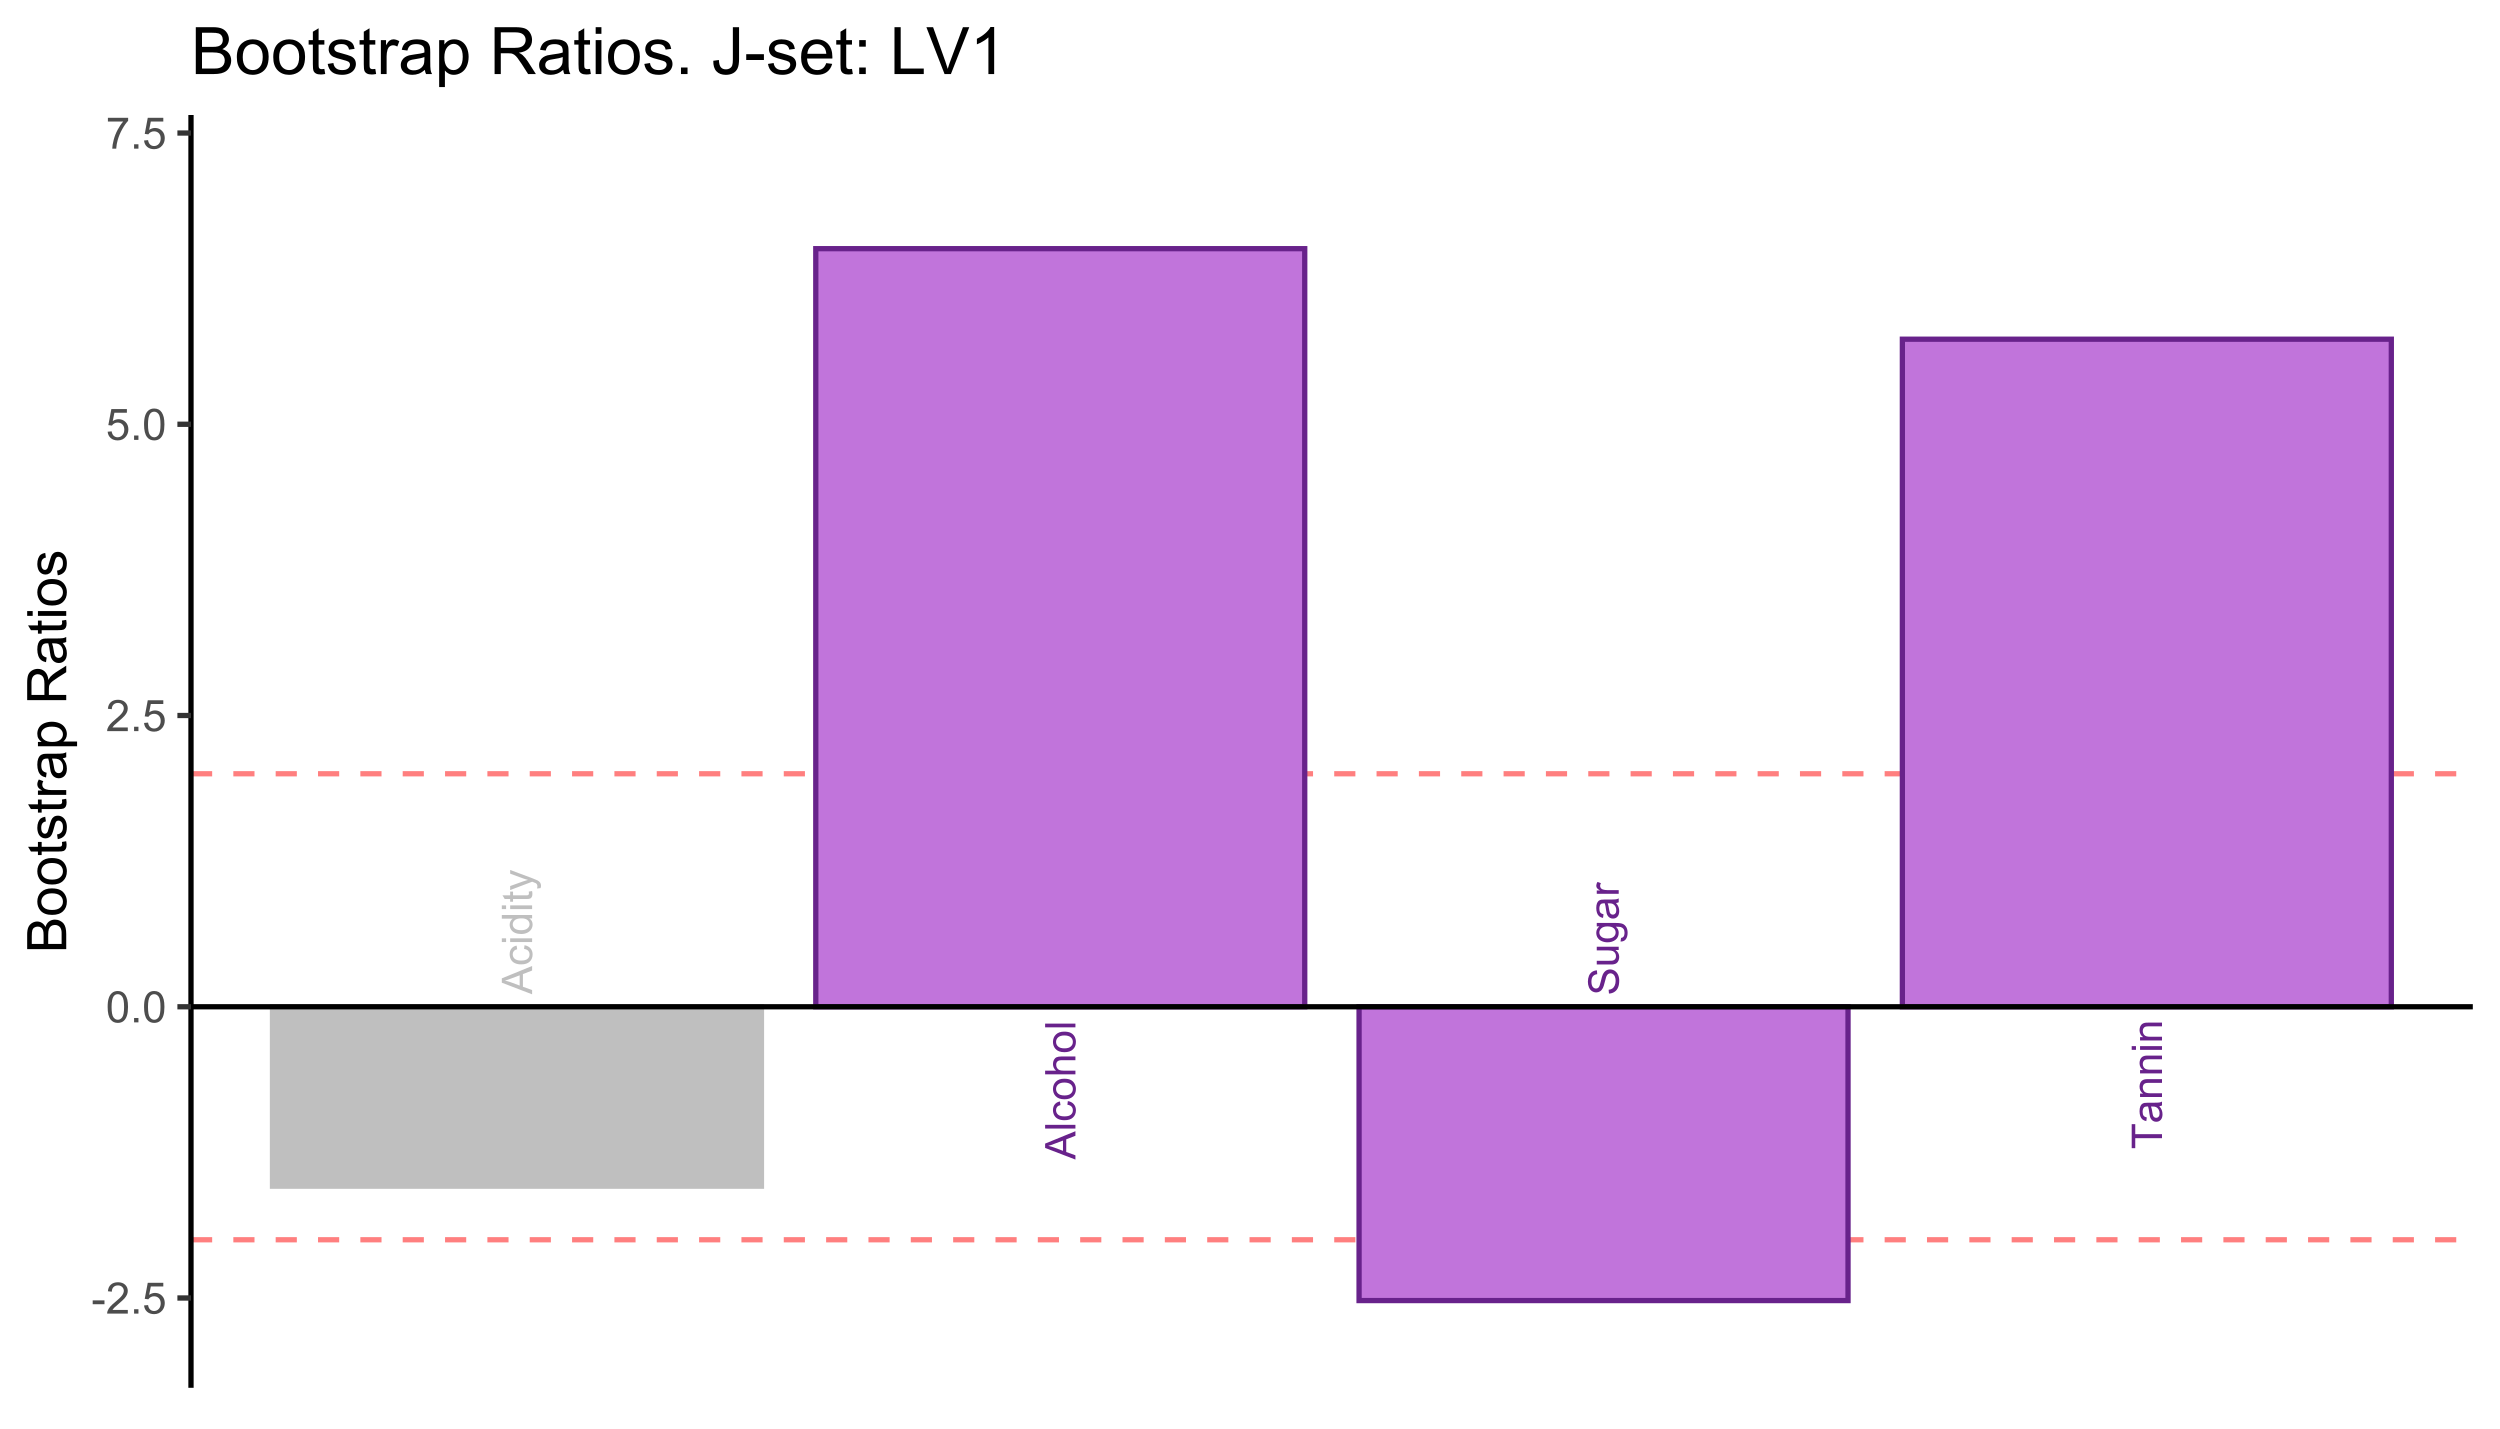 <?xml version="1.0" encoding="UTF-8"?>
<svg xmlns="http://www.w3.org/2000/svg" xmlns:xlink="http://www.w3.org/1999/xlink" width="504pt" height="288pt" viewBox="0 0 504 288" version="1.1">
<defs>
<g>
<symbol overflow="visible" id="glyph0-0">
<path style="stroke:none;" d="M 0 -1.066 L -5.336 -1.066 L -5.336 -5.336 L 0 -5.336 Z M -0.133 -1.199 L -0.133 -5.203 L -5.203 -5.203 L -5.203 -1.199 Z M -0.133 -1.199 "/>
</symbol>
<symbol overflow="visible" id="glyph0-1">
<path style="stroke:none;" d="M 0 0.012 L -6.109 -2.336 L -6.109 -3.207 L 0 -5.707 L 0 -4.785 L -1.852 -4.07 L -1.852 -1.516 L 0 -0.848 Z M -2.508 -1.75 L -2.508 -3.82 L -4.203 -3.184 C -4.711 -2.984 -5.133 -2.84 -5.469 -2.75 C -5.07 -2.668 -4.684 -2.559 -4.301 -2.422 Z M -2.508 -1.75 "/>
</symbol>
<symbol overflow="visible" id="glyph0-2">
<path style="stroke:none;" d="M -1.621 -3.449 L -1.527 -4.188 C -1.016 -4.105 -0.617 -3.898 -0.328 -3.566 C -0.043 -3.234 0.098 -2.828 0.102 -2.348 C 0.098 -1.738 -0.098 -1.25 -0.492 -0.883 C -0.887 -0.512 -1.453 -0.328 -2.195 -0.332 C -2.672 -0.328 -3.09 -0.406 -3.449 -0.57 C -3.805 -0.727 -4.074 -0.969 -4.258 -1.293 C -4.434 -1.617 -4.523 -1.969 -4.527 -2.352 C -4.523 -2.828 -4.402 -3.223 -4.16 -3.527 C -3.918 -3.832 -3.57 -4.027 -3.125 -4.117 L -3.012 -3.387 C -3.309 -3.316 -3.531 -3.191 -3.684 -3.02 C -3.832 -2.84 -3.906 -2.629 -3.91 -2.379 C -3.906 -2 -3.773 -1.691 -3.504 -1.457 C -3.23 -1.219 -2.801 -1.102 -2.219 -1.105 C -1.621 -1.102 -1.188 -1.215 -0.918 -1.445 C -0.648 -1.672 -0.516 -1.969 -0.516 -2.34 C -0.516 -2.629 -0.605 -2.875 -0.785 -3.074 C -0.965 -3.27 -1.242 -3.395 -1.621 -3.449 Z M -1.621 -3.449 "/>
</symbol>
<symbol overflow="visible" id="glyph0-3">
<path style="stroke:none;" d="M -5.246 -0.566 L -6.109 -0.566 L -6.109 -1.316 L -5.246 -1.316 Z M 0 -0.566 L -4.426 -0.566 L -4.426 -1.316 L 0 -1.316 Z M 0 -0.566 "/>
</symbol>
<symbol overflow="visible" id="glyph0-4">
<path style="stroke:none;" d="M 0 -3.434 L -0.559 -3.434 C -0.117 -3.152 0.098 -2.738 0.102 -2.195 C 0.098 -1.84 0.004 -1.516 -0.191 -1.223 C -0.383 -0.926 -0.656 -0.695 -1.008 -0.535 C -1.355 -0.371 -1.754 -0.293 -2.207 -0.293 C -2.648 -0.293 -3.051 -0.363 -3.41 -0.512 C -3.77 -0.656 -4.043 -0.879 -4.238 -1.176 C -4.426 -1.469 -4.523 -1.797 -4.527 -2.164 C -4.523 -2.426 -4.465 -2.664 -4.355 -2.875 C -4.238 -3.082 -4.094 -3.25 -3.918 -3.383 L -6.109 -3.383 L -6.109 -4.129 L 0 -4.129 Z M -2.207 -1.062 C -1.641 -1.059 -1.219 -1.18 -0.938 -1.422 C -0.656 -1.66 -0.516 -1.941 -0.516 -2.266 C -0.516 -2.59 -0.648 -2.867 -0.918 -3.102 C -1.184 -3.328 -1.594 -3.445 -2.145 -3.445 C -2.75 -3.445 -3.195 -3.328 -3.48 -3.094 C -3.762 -2.859 -3.902 -2.57 -3.906 -2.234 C -3.902 -1.898 -3.766 -1.621 -3.496 -1.398 C -3.223 -1.172 -2.793 -1.059 -2.207 -1.062 Z M -2.207 -1.062 "/>
</symbol>
<symbol overflow="visible" id="glyph0-5">
<path style="stroke:none;" d="M -0.672 -2.199 L -0.008 -2.309 C 0.039 -2.098 0.059 -1.906 0.059 -1.742 C 0.059 -1.465 0.016 -1.254 -0.07 -1.105 C -0.156 -0.953 -0.27 -0.848 -0.41 -0.789 C -0.551 -0.727 -0.844 -0.695 -1.297 -0.699 L -3.844 -0.699 L -3.844 -0.148 L -4.426 -0.148 L -4.426 -0.699 L -5.523 -0.699 L -5.973 -1.445 L -4.426 -1.445 L -4.426 -2.199 L -3.844 -2.199 L -3.844 -1.445 L -1.254 -1.445 C -1.039 -1.441 -0.898 -1.453 -0.84 -1.484 C -0.777 -1.508 -0.73 -1.551 -0.695 -1.613 C -0.656 -1.668 -0.637 -1.754 -0.641 -1.871 C -0.637 -1.949 -0.648 -2.059 -0.672 -2.199 Z M -0.672 -2.199 "/>
</symbol>
<symbol overflow="visible" id="glyph0-6">
<path style="stroke:none;" d="M 1.703 -0.531 L 1 -0.445 C 1.043 -0.609 1.066 -0.75 1.066 -0.875 C 1.066 -1.039 1.035 -1.172 0.98 -1.273 C 0.922 -1.371 0.848 -1.453 0.75 -1.52 C 0.672 -1.566 0.484 -1.645 0.191 -1.75 C 0.148 -1.762 0.086 -1.785 0.008 -1.816 L -4.426 -0.137 L -4.426 -0.945 L -1.863 -1.867 C -1.535 -1.984 -1.191 -2.09 -0.836 -2.188 C -1.18 -2.27 -1.516 -2.375 -1.848 -2.496 L -4.426 -3.441 L -4.426 -4.191 L 0.074 -2.508 C 0.559 -2.328 0.895 -2.188 1.078 -2.09 C 1.324 -1.953 1.504 -1.801 1.621 -1.629 C 1.734 -1.457 1.793 -1.25 1.797 -1.012 C 1.793 -0.867 1.762 -0.707 1.703 -0.531 Z M 1.703 -0.531 "/>
</symbol>
<symbol overflow="visible" id="glyph0-7">
<path style="stroke:none;" d="M 0 -0.547 L -6.109 -0.547 L -6.109 -1.297 L 0 -1.297 Z M 0 -0.547 "/>
</symbol>
<symbol overflow="visible" id="glyph0-8">
<path style="stroke:none;" d="M -2.215 -0.285 C -3.031 -0.281 -3.637 -0.508 -4.035 -0.969 C -4.359 -1.344 -4.523 -1.809 -4.527 -2.359 C -4.523 -2.965 -4.324 -3.461 -3.93 -3.852 C -3.527 -4.234 -2.977 -4.43 -2.277 -4.43 C -1.703 -4.43 -1.254 -4.344 -0.93 -4.172 C -0.602 -4 -0.348 -3.75 -0.168 -3.426 C 0.012 -3.098 0.098 -2.742 0.102 -2.359 C 0.098 -1.738 -0.098 -1.238 -0.496 -0.855 C -0.891 -0.473 -1.465 -0.281 -2.215 -0.285 Z M -2.215 -1.055 C -1.645 -1.055 -1.219 -1.176 -0.938 -1.426 C -0.656 -1.668 -0.516 -1.98 -0.516 -2.359 C -0.516 -2.73 -0.656 -3.039 -0.941 -3.289 C -1.223 -3.531 -1.656 -3.656 -2.238 -3.66 C -2.785 -3.656 -3.199 -3.531 -3.48 -3.285 C -3.762 -3.035 -3.902 -2.727 -3.906 -2.359 C -3.902 -1.98 -3.762 -1.668 -3.484 -1.426 C -3.199 -1.176 -2.777 -1.055 -2.215 -1.055 Z M -2.215 -1.055 "/>
</symbol>
<symbol overflow="visible" id="glyph0-9">
<path style="stroke:none;" d="M 0 -0.562 L -6.109 -0.562 L -6.109 -1.312 L -3.918 -1.312 C -4.32 -1.664 -4.523 -2.105 -4.527 -2.637 C -4.523 -2.965 -4.457 -3.25 -4.332 -3.492 C -4.199 -3.734 -4.023 -3.906 -3.797 -4.012 C -3.57 -4.113 -3.238 -4.164 -2.805 -4.168 L 0 -4.168 L 0 -3.418 L -2.805 -3.418 C -3.176 -3.414 -3.449 -3.332 -3.621 -3.172 C -3.793 -3.008 -3.879 -2.781 -3.879 -2.484 C -3.879 -2.262 -3.82 -2.051 -3.707 -1.855 C -3.59 -1.656 -3.434 -1.516 -3.238 -1.438 C -3.039 -1.352 -2.766 -1.312 -2.422 -1.312 L 0 -1.312 Z M 0 -0.562 "/>
</symbol>
<symbol overflow="visible" id="glyph0-10">
<path style="stroke:none;" d="M -1.965 -0.383 L -2.031 -1.145 C -1.723 -1.176 -1.473 -1.262 -1.277 -1.398 C -1.082 -1.527 -0.922 -1.73 -0.801 -2.012 C -0.68 -2.285 -0.621 -2.598 -0.621 -2.949 C -0.621 -3.254 -0.664 -3.527 -0.758 -3.766 C -0.844 -4 -0.969 -4.176 -1.133 -4.293 C -1.289 -4.406 -1.465 -4.465 -1.66 -4.469 C -1.848 -4.465 -2.016 -4.41 -2.16 -4.301 C -2.301 -4.188 -2.422 -4.004 -2.523 -3.75 C -2.582 -3.586 -2.68 -3.223 -2.82 -2.66 C -2.953 -2.098 -3.082 -1.703 -3.199 -1.484 C -3.352 -1.188 -3.539 -0.973 -3.77 -0.832 C -3.992 -0.688 -4.246 -0.613 -4.531 -0.617 C -4.836 -0.613 -5.125 -0.703 -5.395 -0.879 C -5.66 -1.051 -5.863 -1.305 -6.004 -1.645 C -6.141 -1.98 -6.211 -2.355 -6.215 -2.766 C -6.211 -3.219 -6.137 -3.617 -5.996 -3.965 C -5.848 -4.309 -5.633 -4.574 -5.352 -4.762 C -5.062 -4.945 -4.742 -5.047 -4.391 -5.062 L -4.332 -4.289 C -4.715 -4.246 -5.008 -4.102 -5.203 -3.863 C -5.398 -3.621 -5.496 -3.27 -5.5 -2.801 C -5.496 -2.309 -5.406 -1.949 -5.23 -1.73 C -5.051 -1.504 -4.836 -1.395 -4.586 -1.395 C -4.363 -1.395 -4.184 -1.473 -4.043 -1.633 C -3.902 -1.785 -3.754 -2.191 -3.605 -2.852 C -3.453 -3.508 -3.324 -3.961 -3.219 -4.207 C -3.051 -4.559 -2.844 -4.82 -2.594 -4.992 C -2.34 -5.16 -2.051 -5.242 -1.727 -5.246 C -1.398 -5.242 -1.09 -5.148 -0.805 -4.965 C -0.516 -4.777 -0.293 -4.512 -0.133 -4.164 C 0.027 -3.816 0.105 -3.426 0.105 -2.988 C 0.105 -2.434 0.027 -1.969 -0.137 -1.598 C -0.293 -1.223 -0.535 -0.93 -0.863 -0.719 C -1.184 -0.504 -1.551 -0.391 -1.965 -0.383 Z M -1.965 -0.383 "/>
</symbol>
<symbol overflow="visible" id="glyph0-11">
<path style="stroke:none;" d="M 0 -3.465 L -0.648 -3.465 C -0.148 -3.113 0.098 -2.645 0.102 -2.059 C 0.098 -1.793 0.051 -1.551 -0.047 -1.328 C -0.148 -1.098 -0.273 -0.93 -0.426 -0.824 C -0.578 -0.711 -0.766 -0.633 -0.984 -0.594 C -1.129 -0.559 -1.359 -0.543 -1.684 -0.547 L -4.426 -0.547 L -4.426 -1.297 L -1.973 -1.297 C -1.578 -1.293 -1.312 -1.309 -1.18 -1.344 C -0.977 -1.387 -0.824 -1.488 -0.715 -1.641 C -0.602 -1.793 -0.543 -1.98 -0.547 -2.207 C -0.543 -2.43 -0.602 -2.641 -0.719 -2.84 C -0.832 -3.035 -0.988 -3.176 -1.188 -3.258 C -1.387 -3.34 -1.676 -3.379 -2.055 -3.383 L -4.426 -3.383 L -4.426 -4.133 L 0 -4.133 Z M 0 -3.465 "/>
</symbol>
<symbol overflow="visible" id="glyph0-12">
<path style="stroke:none;" d="M 0.367 -0.426 L 0.477 -1.156 C 0.695 -1.18 0.859 -1.266 0.969 -1.41 C 1.102 -1.594 1.172 -1.848 1.176 -2.172 C 1.172 -2.516 1.102 -2.781 0.965 -2.973 C 0.824 -3.16 0.629 -3.289 0.383 -3.359 C 0.227 -3.395 -0.09 -3.414 -0.578 -3.414 C -0.191 -3.082 0 -2.672 0 -2.188 C 0 -1.574 -0.219 -1.105 -0.656 -0.773 C -1.094 -0.438 -1.621 -0.27 -2.238 -0.273 C -2.66 -0.27 -3.047 -0.348 -3.406 -0.504 C -3.758 -0.656 -4.035 -0.875 -4.234 -1.168 C -4.426 -1.457 -4.523 -1.801 -4.527 -2.191 C -4.523 -2.715 -4.312 -3.145 -3.895 -3.484 L -4.426 -3.484 L -4.426 -4.176 L -0.602 -4.176 C 0.09 -4.172 0.574 -4.102 0.863 -3.965 C 1.148 -3.82 1.379 -3.598 1.547 -3.297 C 1.711 -2.992 1.793 -2.617 1.797 -2.176 C 1.793 -1.645 1.672 -1.219 1.438 -0.895 C 1.195 -0.57 0.84 -0.414 0.367 -0.426 Z M -2.293 -1.047 C -1.707 -1.043 -1.285 -1.156 -1.02 -1.391 C -0.754 -1.617 -0.621 -1.906 -0.621 -2.258 C -0.621 -2.602 -0.754 -2.891 -1.02 -3.125 C -1.285 -3.355 -1.699 -3.473 -2.266 -3.477 C -2.805 -3.473 -3.215 -3.352 -3.492 -3.113 C -3.766 -2.871 -3.902 -2.582 -3.906 -2.246 C -3.902 -1.91 -3.766 -1.629 -3.5 -1.395 C -3.227 -1.16 -2.824 -1.043 -2.293 -1.047 Z M -2.293 -1.047 "/>
</symbol>
<symbol overflow="visible" id="glyph0-13">
<path style="stroke:none;" d="M -0.547 -3.449 C -0.305 -3.172 -0.137 -2.906 -0.043 -2.648 C 0.055 -2.391 0.098 -2.113 0.102 -1.82 C 0.098 -1.332 -0.016 -0.957 -0.254 -0.699 C -0.488 -0.434 -0.793 -0.305 -1.168 -0.309 C -1.379 -0.305 -1.578 -0.355 -1.762 -0.457 C -1.938 -0.555 -2.082 -0.684 -2.191 -0.844 C -2.301 -1 -2.383 -1.18 -2.438 -1.383 C -2.477 -1.531 -2.512 -1.754 -2.551 -2.051 C -2.621 -2.656 -2.707 -3.102 -2.809 -3.387 C -2.91 -3.391 -2.977 -3.391 -3.004 -3.395 C -3.309 -3.391 -3.523 -3.32 -3.652 -3.18 C -3.816 -2.984 -3.902 -2.699 -3.906 -2.324 C -3.902 -1.969 -3.84 -1.707 -3.719 -1.543 C -3.594 -1.371 -3.375 -1.25 -3.062 -1.172 L -3.164 -0.438 C -3.477 -0.504 -3.727 -0.613 -3.922 -0.766 C -4.113 -0.918 -4.266 -1.141 -4.371 -1.43 C -4.473 -1.719 -4.523 -2.051 -4.527 -2.434 C -4.523 -2.809 -4.477 -3.117 -4.391 -3.355 C -4.297 -3.59 -4.188 -3.762 -4.055 -3.875 C -3.922 -3.984 -3.75 -4.062 -3.547 -4.109 C -3.414 -4.133 -3.184 -4.148 -2.855 -4.148 L -1.855 -4.148 C -1.156 -4.148 -0.715 -4.164 -0.531 -4.195 C -0.344 -4.227 -0.168 -4.289 0 -4.383 L 0 -3.602 C -0.156 -3.52 -0.336 -3.469 -0.547 -3.449 Z M -2.223 -3.387 C -2.105 -3.113 -2.012 -2.703 -1.938 -2.164 C -1.891 -1.852 -1.84 -1.633 -1.785 -1.508 C -1.727 -1.375 -1.645 -1.277 -1.543 -1.211 C -1.434 -1.141 -1.316 -1.105 -1.188 -1.109 C -0.984 -1.105 -0.816 -1.184 -0.688 -1.336 C -0.551 -1.484 -0.484 -1.703 -0.488 -2 C -0.484 -2.285 -0.547 -2.543 -0.676 -2.77 C -0.801 -2.992 -0.977 -3.16 -1.195 -3.27 C -1.363 -3.348 -1.613 -3.387 -1.945 -3.387 Z M -2.223 -3.387 "/>
</symbol>
<symbol overflow="visible" id="glyph0-14">
<path style="stroke:none;" d="M 0 -0.555 L -4.426 -0.555 L -4.426 -1.23 L -3.754 -1.23 C -4.066 -1.402 -4.273 -1.559 -4.375 -1.707 C -4.473 -1.848 -4.523 -2.008 -4.527 -2.188 C -4.523 -2.438 -4.441 -2.695 -4.285 -2.961 L -3.59 -2.699 C -3.695 -2.516 -3.75 -2.332 -3.75 -2.152 C -3.75 -1.984 -3.699 -1.836 -3.602 -1.707 C -3.504 -1.574 -3.367 -1.484 -3.191 -1.43 C -2.922 -1.344 -2.629 -1.301 -2.316 -1.305 L 0 -1.305 Z M 0 -0.555 "/>
</symbol>
<symbol overflow="visible" id="glyph0-15">
<path style="stroke:none;" d="M 0 -2.215 L -5.391 -2.215 L -5.391 -0.199 L -6.109 -0.199 L -6.109 -5.043 L -5.391 -5.043 L -5.391 -3.023 L 0 -3.023 Z M 0 -2.215 "/>
</symbol>
<symbol overflow="visible" id="glyph0-16">
<path style="stroke:none;" d="M 0 -0.562 L -4.426 -0.562 L -4.426 -1.238 L -3.797 -1.238 C -4.281 -1.559 -4.523 -2.031 -4.527 -2.648 C -4.523 -2.914 -4.477 -3.156 -4.383 -3.383 C -4.285 -3.602 -4.156 -3.77 -4.004 -3.883 C -3.848 -3.992 -3.664 -4.07 -3.449 -4.117 C -3.309 -4.145 -3.066 -4.16 -2.723 -4.16 L 0 -4.16 L 0 -3.41 L -2.691 -3.41 C -2.996 -3.41 -3.227 -3.379 -3.379 -3.32 C -3.527 -3.262 -3.648 -3.16 -3.738 -3.012 C -3.828 -2.863 -3.871 -2.688 -3.875 -2.488 C -3.871 -2.164 -3.77 -1.887 -3.57 -1.66 C -3.367 -1.426 -2.984 -1.312 -2.418 -1.312 L 0 -1.312 Z M 0 -0.562 "/>
</symbol>
<symbol overflow="visible" id="glyph1-0">
<path style="stroke:none;" d="M 1.102 0 L 1.102 -5.5 L 5.5 -5.5 L 5.5 0 Z M 1.238 -0.137 L 5.363 -0.137 L 5.363 -5.363 L 1.238 -5.363 Z M 1.238 -0.137 "/>
</symbol>
<symbol overflow="visible" id="glyph1-1">
<path style="stroke:none;" d="M 0.281 -1.891 L 0.281 -2.668 L 2.656 -2.668 L 2.656 -1.891 Z M 0.281 -1.891 "/>
</symbol>
<symbol overflow="visible" id="glyph1-2">
<path style="stroke:none;" d="M 4.43 -0.742 L 4.43 0 L 0.266 0 C 0.258 -0.188 0.289 -0.367 0.355 -0.539 C 0.461 -0.82 0.629 -1.098 0.863 -1.375 C 1.094 -1.648 1.434 -1.965 1.879 -2.328 C 2.562 -2.887 3.023 -3.332 3.266 -3.664 C 3.5 -3.988 3.621 -4.301 3.625 -4.594 C 3.621 -4.898 3.512 -5.156 3.297 -5.367 C 3.074 -5.578 2.789 -5.684 2.441 -5.684 C 2.066 -5.684 1.77 -5.57 1.547 -5.348 C 1.32 -5.125 1.207 -4.816 1.207 -4.422 L 0.414 -4.504 C 0.465 -5.094 0.668 -5.543 1.027 -5.855 C 1.379 -6.164 1.855 -6.32 2.457 -6.324 C 3.059 -6.32 3.539 -6.152 3.891 -5.82 C 4.242 -5.484 4.418 -5.07 4.422 -4.578 C 4.418 -4.32 4.367 -4.074 4.266 -3.832 C 4.164 -3.59 3.992 -3.332 3.754 -3.062 C 3.512 -2.793 3.113 -2.426 2.562 -1.957 C 2.094 -1.566 1.797 -1.301 1.664 -1.16 C 1.531 -1.02 1.422 -0.879 1.34 -0.742 Z M 4.43 -0.742 "/>
</symbol>
<symbol overflow="visible" id="glyph1-3">
<path style="stroke:none;" d="M 0.801 0 L 0.801 -0.883 L 1.68 -0.883 L 1.68 0 Z M 0.801 0 "/>
</symbol>
<symbol overflow="visible" id="glyph1-4">
<path style="stroke:none;" d="M 0.367 -1.648 L 1.176 -1.719 C 1.234 -1.32 1.375 -1.023 1.594 -0.824 C 1.812 -0.625 2.078 -0.527 2.391 -0.527 C 2.762 -0.527 3.074 -0.668 3.336 -0.949 C 3.59 -1.23 3.719 -1.602 3.723 -2.066 C 3.719 -2.504 3.594 -2.852 3.348 -3.109 C 3.098 -3.363 2.773 -3.492 2.375 -3.492 C 2.125 -3.492 1.902 -3.434 1.703 -3.32 C 1.5 -3.207 1.344 -3.062 1.23 -2.883 L 0.504 -2.977 L 1.113 -6.215 L 4.246 -6.215 L 4.246 -5.473 L 1.73 -5.473 L 1.391 -3.781 C 1.766 -4.039 2.164 -4.172 2.582 -4.176 C 3.129 -4.172 3.594 -3.98 3.973 -3.605 C 4.352 -3.223 4.539 -2.734 4.543 -2.137 C 4.539 -1.562 4.375 -1.07 4.043 -0.656 C 3.637 -0.148 3.086 0.105 2.391 0.109 C 1.816 0.105 1.348 -0.051 0.984 -0.371 C 0.621 -0.691 0.414 -1.117 0.367 -1.648 Z M 0.367 -1.648 "/>
</symbol>
<symbol overflow="visible" id="glyph1-5">
<path style="stroke:none;" d="M 0.367 -3.105 C 0.363 -3.848 0.438 -4.445 0.594 -4.902 C 0.742 -5.355 0.973 -5.707 1.277 -5.953 C 1.578 -6.199 1.957 -6.32 2.418 -6.324 C 2.754 -6.32 3.051 -6.254 3.309 -6.121 C 3.562 -5.984 3.773 -5.789 3.938 -5.531 C 4.102 -5.273 4.23 -4.961 4.328 -4.594 C 4.422 -4.227 4.469 -3.73 4.473 -3.105 C 4.469 -2.367 4.395 -1.77 4.242 -1.316 C 4.09 -0.859 3.863 -0.508 3.562 -0.262 C 3.258 -0.016 2.875 0.105 2.418 0.109 C 1.809 0.105 1.332 -0.109 0.988 -0.547 C 0.57 -1.066 0.363 -1.922 0.367 -3.105 Z M 1.16 -3.105 C 1.16 -2.07 1.281 -1.379 1.523 -1.039 C 1.766 -0.695 2.062 -0.527 2.418 -0.527 C 2.773 -0.527 3.074 -0.699 3.316 -1.043 C 3.559 -1.387 3.68 -2.074 3.68 -3.105 C 3.68 -4.145 3.559 -4.832 3.316 -5.172 C 3.074 -5.512 2.77 -5.684 2.41 -5.684 C 2.051 -5.684 1.77 -5.531 1.559 -5.234 C 1.293 -4.844 1.16 -4.137 1.16 -3.105 Z M 1.16 -3.105 "/>
</symbol>
<symbol overflow="visible" id="glyph1-6">
<path style="stroke:none;" d="M 0.418 -5.473 L 0.418 -6.219 L 4.496 -6.219 L 4.496 -5.617 C 4.09 -5.188 3.691 -4.621 3.301 -3.914 C 2.902 -3.203 2.602 -2.473 2.391 -1.73 C 2.234 -1.199 2.133 -0.625 2.094 0 L 1.297 0 C 1.305 -0.492 1.402 -1.09 1.59 -1.793 C 1.773 -2.496 2.043 -3.172 2.391 -3.824 C 2.738 -4.477 3.109 -5.027 3.504 -5.473 Z M 0.418 -5.473 "/>
</symbol>
<symbol overflow="visible" id="glyph2-0">
<path style="stroke:none;" d="M 0 -1.375 L -6.875 -1.375 L -6.875 -6.875 L 0 -6.875 Z M -0.172 -1.547 L -0.172 -6.703 L -6.703 -6.703 L -6.703 -1.547 Z M -0.172 -1.547 "/>
</symbol>
<symbol overflow="visible" id="glyph2-1">
<path style="stroke:none;" d="M 0 -0.805 L -7.875 -0.805 L -7.875 -3.762 C -7.875 -4.363 -7.793 -4.844 -7.633 -5.207 C -7.473 -5.57 -7.227 -5.855 -6.898 -6.062 C -6.562 -6.266 -6.219 -6.367 -5.859 -6.371 C -5.523 -6.367 -5.207 -6.277 -4.91 -6.094 C -4.613 -5.91 -4.371 -5.633 -4.188 -5.27 C -4.047 -5.742 -3.809 -6.109 -3.473 -6.367 C -3.133 -6.621 -2.734 -6.75 -2.281 -6.75 C -1.91 -6.75 -1.57 -6.672 -1.254 -6.516 C -0.934 -6.359 -0.688 -6.168 -0.52 -5.941 C -0.344 -5.711 -0.215 -5.422 -0.129 -5.078 C -0.043 -4.73 0 -4.309 0 -3.809 Z M -4.566 -1.848 L -4.566 -3.551 C -4.562 -4.012 -4.594 -4.34 -4.656 -4.543 C -4.73 -4.805 -4.859 -5.004 -5.047 -5.141 C -5.227 -5.273 -5.457 -5.344 -5.734 -5.344 C -5.996 -5.344 -6.227 -5.281 -6.426 -5.156 C -6.625 -5.031 -6.762 -4.852 -6.836 -4.617 C -6.906 -4.383 -6.941 -3.984 -6.945 -3.422 L -6.945 -1.848 Z M -0.93 -1.848 L -0.93 -3.809 C -0.926 -4.145 -0.938 -4.379 -0.965 -4.516 C -1.008 -4.754 -1.078 -4.953 -1.18 -5.117 C -1.277 -5.273 -1.426 -5.406 -1.617 -5.516 C -1.809 -5.617 -2.027 -5.672 -2.281 -5.672 C -2.57 -5.672 -2.828 -5.594 -3.047 -5.445 C -3.262 -5.289 -3.414 -5.082 -3.504 -4.82 C -3.59 -4.551 -3.633 -4.168 -3.637 -3.668 L -3.637 -1.848 Z M -0.93 -1.848 "/>
</symbol>
<symbol overflow="visible" id="glyph2-2">
<path style="stroke:none;" d="M -2.852 -0.367 C -3.906 -0.363 -4.688 -0.656 -5.199 -1.246 C -5.617 -1.734 -5.828 -2.332 -5.832 -3.039 C -5.828 -3.82 -5.574 -4.461 -5.062 -4.961 C -4.547 -5.457 -3.836 -5.707 -2.934 -5.711 C -2.195 -5.707 -1.617 -5.598 -1.199 -5.379 C -0.777 -5.156 -0.449 -4.832 -0.219 -4.414 C 0.016 -3.992 0.129 -3.535 0.129 -3.039 C 0.129 -2.238 -0.125 -1.594 -0.637 -1.105 C -1.148 -0.609 -1.887 -0.363 -2.852 -0.367 Z M -2.852 -1.359 C -2.121 -1.359 -1.574 -1.516 -1.211 -1.836 C -0.844 -2.152 -0.66 -2.555 -0.664 -3.039 C -0.66 -3.516 -0.844 -3.914 -1.211 -4.234 C -1.574 -4.551 -2.133 -4.711 -2.883 -4.715 C -3.586 -4.711 -4.117 -4.551 -4.484 -4.234 C -4.844 -3.91 -5.027 -3.512 -5.031 -3.039 C -5.027 -2.555 -4.848 -2.152 -4.488 -1.836 C -4.129 -1.516 -3.582 -1.359 -2.852 -1.359 Z M -2.852 -1.359 "/>
</symbol>
<symbol overflow="visible" id="glyph2-3">
<path style="stroke:none;" d="M -0.863 -2.836 L -0.012 -2.977 C 0.043 -2.703 0.07 -2.457 0.074 -2.246 C 0.07 -1.891 0.02 -1.621 -0.09 -1.43 C -0.199 -1.234 -0.348 -1.098 -0.527 -1.02 C -0.707 -0.941 -1.086 -0.902 -1.672 -0.902 L -4.953 -0.902 L -4.953 -0.195 L -5.703 -0.195 L -5.703 -0.902 L -7.117 -0.902 L -7.695 -1.863 L -5.703 -1.863 L -5.703 -2.836 L -4.953 -2.836 L -4.953 -1.863 L -1.617 -1.863 C -1.34 -1.863 -1.16 -1.879 -1.082 -1.914 C -1 -1.945 -0.938 -2 -0.895 -2.078 C -0.848 -2.152 -0.824 -2.262 -0.828 -2.41 C -0.824 -2.516 -0.836 -2.66 -0.863 -2.836 Z M -0.863 -2.836 "/>
</symbol>
<symbol overflow="visible" id="glyph2-4">
<path style="stroke:none;" d="M -1.703 -0.34 L -1.852 -1.293 C -1.469 -1.344 -1.172 -1.492 -0.969 -1.742 C -0.762 -1.984 -0.66 -2.328 -0.664 -2.773 C -0.66 -3.211 -0.75 -3.539 -0.934 -3.758 C -1.113 -3.969 -1.328 -4.078 -1.574 -4.082 C -1.789 -4.078 -1.961 -3.984 -2.09 -3.797 C -2.172 -3.664 -2.281 -3.332 -2.418 -2.809 C -2.594 -2.098 -2.75 -1.609 -2.883 -1.336 C -3.012 -1.062 -3.191 -0.852 -3.422 -0.711 C -3.652 -0.566 -3.906 -0.496 -4.188 -0.5 C -4.441 -0.496 -4.676 -0.555 -4.895 -0.672 C -5.105 -0.785 -5.289 -0.945 -5.438 -1.148 C -5.547 -1.297 -5.637 -1.5 -5.715 -1.762 C -5.789 -2.02 -5.828 -2.301 -5.832 -2.602 C -5.828 -3.047 -5.766 -3.438 -5.637 -3.777 C -5.508 -4.113 -5.332 -4.363 -5.113 -4.527 C -4.891 -4.688 -4.598 -4.797 -4.234 -4.859 L -4.102 -3.914 C -4.395 -3.871 -4.621 -3.746 -4.789 -3.543 C -4.953 -3.336 -5.039 -3.043 -5.039 -2.668 C -5.039 -2.223 -4.965 -1.906 -4.816 -1.719 C -4.668 -1.523 -4.496 -1.43 -4.301 -1.434 C -4.176 -1.43 -4.062 -1.469 -3.965 -1.551 C -3.859 -1.629 -3.773 -1.754 -3.707 -1.922 C -3.668 -2.016 -3.586 -2.301 -3.461 -2.777 C -3.273 -3.461 -3.121 -3.938 -3.008 -4.207 C -2.891 -4.477 -2.723 -4.688 -2.5 -4.844 C -2.277 -4.996 -2.004 -5.074 -1.676 -5.074 C -1.352 -5.074 -1.047 -4.98 -0.766 -4.793 C -0.48 -4.605 -0.262 -4.332 -0.105 -3.98 C 0.051 -3.621 0.129 -3.223 0.129 -2.777 C 0.129 -2.035 -0.023 -1.469 -0.332 -1.082 C -0.641 -0.691 -1.098 -0.445 -1.703 -0.34 Z M -1.703 -0.34 "/>
</symbol>
<symbol overflow="visible" id="glyph2-5">
<path style="stroke:none;" d="M 0 -0.715 L -5.703 -0.715 L -5.703 -1.586 L -4.84 -1.586 C -5.242 -1.805 -5.508 -2.008 -5.637 -2.199 C -5.766 -2.383 -5.828 -2.59 -5.832 -2.82 C -5.828 -3.141 -5.727 -3.473 -5.523 -3.812 L -4.625 -3.48 C -4.762 -3.242 -4.832 -3.004 -4.836 -2.773 C -4.832 -2.555 -4.77 -2.363 -4.645 -2.199 C -4.516 -2.027 -4.34 -1.91 -4.113 -1.844 C -3.77 -1.73 -3.391 -1.676 -2.984 -1.68 L 0 -1.68 Z M 0 -0.715 "/>
</symbol>
<symbol overflow="visible" id="glyph2-6">
<path style="stroke:none;" d="M -0.703 -4.445 C -0.398 -4.086 -0.184 -3.742 -0.059 -3.414 C 0.066 -3.082 0.129 -2.727 0.129 -2.348 C 0.129 -1.719 -0.023 -1.238 -0.328 -0.902 C -0.633 -0.566 -1.023 -0.398 -1.504 -0.398 C -1.781 -0.398 -2.035 -0.461 -2.27 -0.586 C -2.496 -0.711 -2.684 -0.875 -2.824 -1.086 C -2.965 -1.289 -3.07 -1.523 -3.141 -1.785 C -3.191 -1.969 -3.238 -2.254 -3.289 -2.641 C -3.375 -3.418 -3.488 -3.992 -3.621 -4.367 C -3.754 -4.367 -3.836 -4.371 -3.871 -4.371 C -4.266 -4.371 -4.543 -4.277 -4.703 -4.098 C -4.918 -3.848 -5.027 -3.48 -5.031 -2.996 C -5.027 -2.539 -4.949 -2.203 -4.793 -1.988 C -4.633 -1.77 -4.352 -1.609 -3.949 -1.508 L -4.078 -0.562 C -4.48 -0.648 -4.805 -0.789 -5.055 -0.988 C -5.301 -1.184 -5.492 -1.469 -5.629 -1.844 C -5.762 -2.215 -5.828 -2.645 -5.832 -3.137 C -5.828 -3.621 -5.773 -4.02 -5.66 -4.324 C -5.543 -4.629 -5.398 -4.852 -5.227 -4.996 C -5.055 -5.137 -4.836 -5.238 -4.57 -5.297 C -4.406 -5.328 -4.109 -5.344 -3.68 -5.344 L -2.391 -5.344 C -1.492 -5.344 -0.922 -5.363 -0.684 -5.406 C -0.445 -5.445 -0.219 -5.527 0 -5.648 L 0 -4.641 C -0.199 -4.539 -0.434 -4.473 -0.703 -4.445 Z M -2.863 -4.367 C -2.719 -4.012 -2.598 -3.488 -2.496 -2.789 C -2.438 -2.391 -2.371 -2.109 -2.301 -1.945 C -2.227 -1.781 -2.121 -1.652 -1.988 -1.562 C -1.848 -1.473 -1.695 -1.43 -1.531 -1.43 C -1.27 -1.43 -1.055 -1.527 -0.887 -1.723 C -0.711 -1.918 -0.625 -2.203 -0.629 -2.578 C -0.625 -2.949 -0.707 -3.277 -0.871 -3.57 C -1.031 -3.859 -1.254 -4.074 -1.543 -4.211 C -1.754 -4.312 -2.078 -4.363 -2.508 -4.367 Z M -2.863 -4.367 "/>
</symbol>
<symbol overflow="visible" id="glyph2-7">
<path style="stroke:none;" d="M 2.188 -0.727 L -5.703 -0.727 L -5.703 -1.605 L -4.961 -1.605 C -5.25 -1.812 -5.469 -2.047 -5.613 -2.309 C -5.758 -2.57 -5.828 -2.887 -5.832 -3.262 C -5.828 -3.746 -5.703 -4.176 -5.457 -4.551 C -5.203 -4.922 -4.852 -5.203 -4.395 -5.391 C -3.938 -5.578 -3.438 -5.672 -2.895 -5.676 C -2.309 -5.672 -1.781 -5.566 -1.316 -5.359 C -0.848 -5.148 -0.488 -4.844 -0.242 -4.449 C 0.008 -4.047 0.129 -3.629 0.129 -3.191 C 0.129 -2.867 0.062 -2.578 -0.074 -2.32 C -0.207 -2.062 -0.379 -1.852 -0.59 -1.691 L 2.188 -1.691 Z M -2.82 -1.602 C -2.082 -1.598 -1.539 -1.746 -1.191 -2.047 C -0.836 -2.34 -0.66 -2.699 -0.664 -3.125 C -0.66 -3.551 -0.844 -3.918 -1.211 -4.227 C -1.574 -4.531 -2.137 -4.688 -2.898 -4.688 C -3.625 -4.688 -4.168 -4.535 -4.531 -4.238 C -4.891 -3.938 -5.074 -3.582 -5.074 -3.168 C -5.074 -2.754 -4.879 -2.391 -4.496 -2.074 C -4.109 -1.758 -3.551 -1.598 -2.82 -1.602 Z M -2.82 -1.602 "/>
</symbol>
<symbol overflow="visible" id="glyph2-8">
<path style="stroke:none;" d=""/>
</symbol>
<symbol overflow="visible" id="glyph2-9">
<path style="stroke:none;" d="M 0 -0.863 L -7.875 -0.863 L -7.875 -4.355 C -7.875 -5.055 -7.801 -5.59 -7.66 -5.957 C -7.516 -6.32 -7.266 -6.613 -6.91 -6.832 C -6.551 -7.051 -6.156 -7.16 -5.727 -7.16 C -5.164 -7.16 -4.695 -6.977 -4.312 -6.617 C -3.93 -6.25 -3.684 -5.691 -3.582 -4.941 C -3.445 -5.215 -3.316 -5.426 -3.191 -5.57 C -2.906 -5.871 -2.559 -6.16 -2.145 -6.434 L 0 -7.805 L 0 -6.492 L -1.637 -5.453 C -2.105 -5.145 -2.469 -4.895 -2.723 -4.699 C -2.969 -4.504 -3.145 -4.328 -3.246 -4.172 C -3.348 -4.016 -3.418 -3.855 -3.457 -3.695 C -3.48 -3.574 -3.492 -3.383 -3.496 -3.117 L -3.496 -1.906 L 0 -1.906 Z M -4.398 -1.906 L -4.398 -4.148 C -4.395 -4.621 -4.445 -4.992 -4.547 -5.262 C -4.645 -5.531 -4.801 -5.734 -5.02 -5.875 C -5.234 -6.012 -5.469 -6.082 -5.727 -6.086 C -6.094 -6.082 -6.402 -5.945 -6.645 -5.68 C -6.883 -5.406 -7 -4.98 -7.004 -4.398 L -7.004 -1.906 Z M -4.398 -1.906 "/>
</symbol>
<symbol overflow="visible" id="glyph2-10">
<path style="stroke:none;" d="M -6.762 -0.73 L -7.875 -0.73 L -7.875 -1.699 L -6.762 -1.699 Z M 0 -0.73 L -5.703 -0.73 L -5.703 -1.699 L 0 -1.695 Z M 0 -0.73 "/>
</symbol>
<symbol overflow="visible" id="glyph3-0">
<path style="stroke:none;" d="M 1.648 0 L 1.648 -8.25 L 8.25 -8.25 L 8.25 0 Z M 1.855 -0.207 L 8.043 -0.207 L 8.043 -8.043 L 1.855 -8.043 Z M 1.855 -0.207 "/>
</symbol>
<symbol overflow="visible" id="glyph3-1">
<path style="stroke:none;" d="M 0.969 0 L 0.969 -9.449 L 4.512 -9.449 C 5.23 -9.445 5.809 -9.348 6.246 -9.16 C 6.684 -8.965 7.023 -8.672 7.273 -8.277 C 7.516 -7.879 7.641 -7.465 7.645 -7.031 C 7.641 -6.625 7.531 -6.242 7.316 -5.891 C 7.094 -5.531 6.762 -5.246 6.324 -5.027 C 6.891 -4.859 7.332 -4.57 7.641 -4.168 C 7.945 -3.762 8.098 -3.285 8.102 -2.738 C 8.098 -2.293 8.004 -1.883 7.82 -1.504 C 7.629 -1.121 7.398 -0.828 7.125 -0.625 C 6.852 -0.418 6.508 -0.262 6.094 -0.156 C 5.68 -0.051 5.172 0 4.57 0 Z M 2.219 -5.477 L 4.262 -5.477 C 4.812 -5.473 5.211 -5.512 5.453 -5.59 C 5.77 -5.684 6.008 -5.84 6.172 -6.059 C 6.328 -6.277 6.41 -6.551 6.414 -6.883 C 6.41 -7.195 6.336 -7.473 6.188 -7.711 C 6.035 -7.949 5.82 -8.109 5.543 -8.199 C 5.262 -8.285 4.781 -8.332 4.105 -8.332 L 2.219 -8.332 Z M 2.219 -1.113 L 4.57 -1.113 C 4.973 -1.113 5.254 -1.129 5.422 -1.16 C 5.703 -1.211 5.945 -1.297 6.141 -1.418 C 6.336 -1.535 6.492 -1.707 6.617 -1.941 C 6.738 -2.168 6.801 -2.434 6.805 -2.738 C 6.801 -3.09 6.711 -3.398 6.535 -3.656 C 6.352 -3.914 6.102 -4.094 5.785 -4.203 C 5.461 -4.305 5 -4.359 4.402 -4.363 L 2.219 -4.363 Z M 2.219 -1.113 "/>
</symbol>
<symbol overflow="visible" id="glyph3-2">
<path style="stroke:none;" d="M 0.438 -3.422 C 0.434 -4.688 0.785 -5.625 1.496 -6.238 C 2.082 -6.742 2.801 -6.996 3.648 -7 C 4.586 -6.996 5.355 -6.688 5.953 -6.074 C 6.551 -5.453 6.848 -4.602 6.852 -3.52 C 6.848 -2.637 6.715 -1.945 6.453 -1.441 C 6.188 -0.934 5.805 -0.539 5.301 -0.262 C 4.793 0.016 4.242 0.152 3.648 0.156 C 2.688 0.152 1.914 -0.152 1.324 -0.766 C 0.73 -1.379 0.434 -2.266 0.438 -3.422 Z M 1.629 -3.422 C 1.629 -2.547 1.82 -1.891 2.203 -1.453 C 2.586 -1.016 3.066 -0.797 3.648 -0.801 C 4.223 -0.797 4.703 -1.016 5.086 -1.457 C 5.469 -1.891 5.66 -2.559 5.66 -3.461 C 5.66 -4.305 5.465 -4.945 5.082 -5.383 C 4.691 -5.816 4.215 -6.035 3.648 -6.039 C 3.066 -6.035 2.586 -5.816 2.203 -5.387 C 1.82 -4.949 1.629 -4.297 1.629 -3.422 Z M 1.629 -3.422 "/>
</symbol>
<symbol overflow="visible" id="glyph3-3">
<path style="stroke:none;" d="M 3.402 -1.039 L 3.57 -0.012 C 3.242 0.055 2.953 0.086 2.695 0.09 C 2.273 0.086 1.945 0.023 1.715 -0.109 C 1.48 -0.238 1.316 -0.414 1.223 -0.633 C 1.125 -0.852 1.078 -1.309 1.082 -2.004 L 1.082 -5.941 L 0.23 -5.941 L 0.23 -6.844 L 1.082 -6.844 L 1.082 -8.539 L 2.238 -9.234 L 2.238 -6.844 L 3.402 -6.844 L 3.402 -5.941 L 2.238 -5.941 L 2.238 -1.941 C 2.238 -1.605 2.258 -1.395 2.297 -1.301 C 2.336 -1.207 2.402 -1.129 2.496 -1.074 C 2.59 -1.016 2.723 -0.988 2.895 -0.992 C 3.02 -0.988 3.188 -1.004 3.402 -1.039 Z M 3.402 -1.039 "/>
</symbol>
<symbol overflow="visible" id="glyph3-4">
<path style="stroke:none;" d="M 0.406 -2.043 L 1.555 -2.223 C 1.613 -1.762 1.793 -1.41 2.09 -1.168 C 2.383 -0.918 2.793 -0.797 3.324 -0.801 C 3.855 -0.797 4.254 -0.906 4.512 -1.125 C 4.77 -1.34 4.898 -1.594 4.898 -1.887 C 4.898 -2.148 4.785 -2.355 4.559 -2.508 C 4.398 -2.609 4 -2.738 3.371 -2.898 C 2.516 -3.113 1.926 -3.301 1.602 -3.457 C 1.27 -3.613 1.02 -3.828 0.852 -4.105 C 0.68 -4.383 0.598 -4.691 0.598 -5.027 C 0.598 -5.332 0.668 -5.613 0.809 -5.875 C 0.949 -6.133 1.137 -6.348 1.379 -6.523 C 1.555 -6.652 1.801 -6.766 2.117 -6.859 C 2.426 -6.949 2.762 -6.996 3.121 -7 C 3.656 -6.996 4.129 -6.918 4.535 -6.766 C 4.941 -6.609 5.238 -6.398 5.434 -6.137 C 5.621 -5.871 5.754 -5.52 5.832 -5.078 L 4.699 -4.926 C 4.645 -5.273 4.492 -5.547 4.25 -5.75 C 4 -5.945 3.652 -6.047 3.203 -6.047 C 2.668 -6.047 2.289 -5.957 2.062 -5.781 C 1.836 -5.602 1.723 -5.395 1.723 -5.164 C 1.723 -5.008 1.77 -4.875 1.863 -4.758 C 1.957 -4.633 2.105 -4.527 2.309 -4.445 C 2.422 -4.402 2.762 -4.305 3.332 -4.152 C 4.148 -3.93 4.719 -3.75 5.047 -3.609 C 5.367 -3.469 5.625 -3.266 5.812 -3.004 C 5.996 -2.734 6.086 -2.402 6.09 -2.012 C 6.086 -1.621 5.973 -1.258 5.75 -0.918 C 5.523 -0.574 5.199 -0.309 4.773 -0.125 C 4.348 0.062 3.867 0.152 3.332 0.156 C 2.441 0.152 1.762 -0.031 1.297 -0.398 C 0.828 -0.766 0.531 -1.312 0.406 -2.043 Z M 0.406 -2.043 "/>
</symbol>
<symbol overflow="visible" id="glyph3-5">
<path style="stroke:none;" d="M 0.855 0 L 0.855 -6.844 L 1.902 -6.844 L 1.902 -5.809 C 2.164 -6.289 2.41 -6.609 2.637 -6.766 C 2.863 -6.918 3.109 -6.996 3.383 -7 C 3.77 -6.996 4.168 -6.871 4.578 -6.625 L 4.176 -5.551 C 3.891 -5.715 3.605 -5.801 3.324 -5.801 C 3.066 -5.801 2.84 -5.723 2.641 -5.57 C 2.438 -5.418 2.293 -5.207 2.211 -4.938 C 2.078 -4.523 2.016 -4.07 2.016 -3.582 L 2.016 0 Z M 0.855 0 "/>
</symbol>
<symbol overflow="visible" id="glyph3-6">
<path style="stroke:none;" d="M 5.336 -0.844 C 4.902 -0.477 4.488 -0.219 4.094 -0.07 C 3.695 0.078 3.27 0.152 2.816 0.156 C 2.062 0.152 1.484 -0.027 1.082 -0.395 C 0.676 -0.762 0.473 -1.234 0.477 -1.805 C 0.473 -2.141 0.551 -2.445 0.703 -2.723 C 0.855 -3 1.055 -3.223 1.305 -3.391 C 1.551 -3.555 1.828 -3.68 2.141 -3.77 C 2.363 -3.824 2.707 -3.883 3.172 -3.945 C 4.105 -4.055 4.797 -4.188 5.238 -4.344 C 5.242 -4.5 5.242 -4.602 5.246 -4.648 C 5.242 -5.117 5.133 -5.449 4.918 -5.645 C 4.617 -5.902 4.18 -6.035 3.598 -6.039 C 3.051 -6.035 2.645 -5.938 2.387 -5.75 C 2.125 -5.555 1.934 -5.219 1.812 -4.738 L 0.676 -4.891 C 0.777 -5.375 0.949 -5.766 1.184 -6.066 C 1.418 -6.363 1.758 -6.594 2.211 -6.758 C 2.656 -6.914 3.176 -6.996 3.766 -7 C 4.348 -6.996 4.82 -6.926 5.188 -6.793 C 5.547 -6.652 5.816 -6.48 5.992 -6.273 C 6.16 -6.062 6.281 -5.801 6.355 -5.484 C 6.391 -5.285 6.41 -4.926 6.414 -4.414 L 6.414 -2.867 C 6.41 -1.785 6.434 -1.105 6.488 -0.82 C 6.535 -0.535 6.633 -0.262 6.781 0 L 5.57 0 C 5.445 -0.238 5.367 -0.52 5.336 -0.844 Z M 5.238 -3.434 C 4.816 -3.262 4.184 -3.113 3.344 -2.996 C 2.863 -2.926 2.527 -2.852 2.332 -2.766 C 2.133 -2.68 1.98 -2.551 1.875 -2.387 C 1.766 -2.219 1.711 -2.035 1.715 -1.836 C 1.711 -1.523 1.828 -1.266 2.066 -1.062 C 2.297 -0.852 2.641 -0.75 3.094 -0.754 C 3.539 -0.75 3.934 -0.848 4.285 -1.047 C 4.629 -1.238 4.887 -1.508 5.055 -1.852 C 5.176 -2.109 5.238 -2.496 5.238 -3.012 Z M 5.238 -3.434 "/>
</symbol>
<symbol overflow="visible" id="glyph3-7">
<path style="stroke:none;" d="M 0.871 2.625 L 0.871 -6.844 L 1.926 -6.844 L 1.926 -5.957 C 2.172 -6.301 2.453 -6.562 2.77 -6.738 C 3.082 -6.91 3.465 -6.996 3.914 -7 C 4.496 -6.996 5.008 -6.844 5.457 -6.547 C 5.902 -6.242 6.242 -5.82 6.469 -5.273 C 6.695 -4.727 6.809 -4.125 6.812 -3.473 C 6.809 -2.77 6.684 -2.141 6.434 -1.582 C 6.184 -1.02 5.816 -0.59 5.34 -0.293 C 4.855 0.004 4.352 0.152 3.828 0.156 C 3.438 0.152 3.094 0.074 2.789 -0.09 C 2.48 -0.25 2.227 -0.457 2.031 -0.711 L 2.031 2.625 Z M 1.922 -3.383 C 1.922 -2.5 2.098 -1.852 2.457 -1.43 C 2.809 -1.008 3.242 -0.797 3.75 -0.801 C 4.266 -0.797 4.707 -1.016 5.074 -1.453 C 5.441 -1.891 5.625 -2.566 5.625 -3.48 C 5.625 -4.352 5.445 -5.004 5.086 -5.438 C 4.727 -5.871 4.297 -6.086 3.805 -6.09 C 3.305 -6.086 2.867 -5.855 2.492 -5.395 C 2.109 -4.93 1.922 -4.258 1.922 -3.383 Z M 1.922 -3.383 "/>
</symbol>
<symbol overflow="visible" id="glyph3-8">
<path style="stroke:none;" d=""/>
</symbol>
<symbol overflow="visible" id="glyph3-9">
<path style="stroke:none;" d="M 1.039 0 L 1.039 -9.449 L 5.227 -9.449 C 6.07 -9.445 6.711 -9.359 7.148 -9.195 C 7.586 -9.023 7.934 -8.727 8.195 -8.297 C 8.457 -7.867 8.59 -7.391 8.59 -6.871 C 8.59 -6.199 8.371 -5.633 7.938 -5.176 C 7.504 -4.711 6.836 -4.422 5.93 -4.301 C 6.258 -4.141 6.508 -3.98 6.684 -3.828 C 7.047 -3.488 7.395 -3.07 7.723 -2.57 L 9.363 0 L 7.793 0 L 6.543 -1.965 C 6.172 -2.527 5.871 -2.961 5.637 -3.266 C 5.402 -3.562 5.191 -3.773 5.004 -3.898 C 4.816 -4.016 4.625 -4.102 4.434 -4.152 C 4.289 -4.18 4.059 -4.195 3.738 -4.195 L 2.289 -4.195 L 2.289 0 Z M 2.289 -5.277 L 4.977 -5.277 C 5.543 -5.273 5.992 -5.332 6.316 -5.453 C 6.637 -5.57 6.879 -5.762 7.051 -6.023 C 7.215 -6.281 7.301 -6.562 7.301 -6.871 C 7.301 -7.312 7.137 -7.68 6.812 -7.973 C 6.488 -8.258 5.977 -8.402 5.277 -8.406 L 2.289 -8.406 Z M 2.289 -5.277 "/>
</symbol>
<symbol overflow="visible" id="glyph3-10">
<path style="stroke:none;" d="M 0.875 -8.113 L 0.875 -9.449 L 2.035 -9.449 L 2.035 -8.113 Z M 0.875 0 L 0.875 -6.844 L 2.035 -6.844 L 2.035 0 Z M 0.875 0 "/>
</symbol>
<symbol overflow="visible" id="glyph3-11">
<path style="stroke:none;" d="M 1.199 0 L 1.199 -1.32 L 2.52 -1.32 L 2.52 0 Z M 1.199 0 "/>
</symbol>
<symbol overflow="visible" id="glyph3-12">
<path style="stroke:none;" d="M 0.379 -2.68 L 1.508 -2.836 C 1.535 -2.113 1.672 -1.617 1.914 -1.352 C 2.152 -1.082 2.484 -0.949 2.914 -0.953 C 3.223 -0.949 3.492 -1.02 3.723 -1.168 C 3.949 -1.309 4.109 -1.504 4.195 -1.754 C 4.281 -1.996 4.324 -2.391 4.324 -2.938 L 4.324 -9.449 L 5.574 -9.449 L 5.574 -3.012 C 5.57 -2.219 5.477 -1.605 5.285 -1.172 C 5.094 -0.738 4.789 -0.406 4.379 -0.18 C 3.961 0.047 3.477 0.156 2.918 0.16 C 2.09 0.156 1.453 -0.078 1.016 -0.555 C 0.57 -1.027 0.359 -1.734 0.379 -2.68 Z M 0.379 -2.68 "/>
</symbol>
<symbol overflow="visible" id="glyph3-13">
<path style="stroke:none;" d="M 0.418 -2.836 L 0.418 -4.004 L 3.984 -4.004 L 3.984 -2.836 Z M 0.418 -2.836 "/>
</symbol>
<symbol overflow="visible" id="glyph3-14">
<path style="stroke:none;" d="M 5.555 -2.203 L 6.754 -2.055 C 6.562 -1.352 6.211 -0.809 5.703 -0.422 C 5.188 -0.039 4.535 0.152 3.746 0.156 C 2.738 0.152 1.945 -0.152 1.363 -0.77 C 0.773 -1.383 0.48 -2.25 0.484 -3.363 C 0.48 -4.516 0.777 -5.41 1.371 -6.047 C 1.965 -6.68 2.734 -6.996 3.68 -7 C 4.594 -6.996 5.34 -6.684 5.922 -6.062 C 6.5 -5.438 6.789 -4.562 6.793 -3.434 C 6.789 -3.363 6.789 -3.258 6.785 -3.125 L 1.684 -3.125 C 1.723 -2.371 1.938 -1.797 2.32 -1.398 C 2.703 -0.996 3.18 -0.797 3.75 -0.801 C 4.176 -0.797 4.539 -0.906 4.84 -1.133 C 5.141 -1.352 5.379 -1.711 5.555 -2.203 Z M 1.746 -4.078 L 5.57 -4.078 C 5.516 -4.656 5.367 -5.086 5.129 -5.375 C 4.758 -5.82 4.281 -6.047 3.691 -6.047 C 3.16 -6.047 2.711 -5.867 2.348 -5.512 C 1.984 -5.152 1.785 -4.676 1.746 -4.078 Z M 1.746 -4.078 "/>
</symbol>
<symbol overflow="visible" id="glyph3-15">
<path style="stroke:none;" d="M 1.191 -5.523 L 1.191 -6.844 L 2.516 -6.844 L 2.516 -5.523 Z M 1.191 0 L 1.191 -1.32 L 2.516 -1.32 L 2.516 0 Z M 1.191 0 "/>
</symbol>
<symbol overflow="visible" id="glyph3-16">
<path style="stroke:none;" d="M 0.969 0 L 0.969 -9.449 L 2.219 -9.449 L 2.219 -1.113 L 6.871 -1.113 L 6.871 0 Z M 0.969 0 "/>
</symbol>
<symbol overflow="visible" id="glyph3-17">
<path style="stroke:none;" d="M 3.719 0 L 0.059 -9.449 L 1.41 -9.449 L 3.867 -2.586 C 4.062 -2.031 4.227 -1.516 4.363 -1.039 C 4.508 -1.551 4.676 -2.066 4.871 -2.586 L 7.426 -9.449 L 8.703 -9.449 L 5 0 Z M 3.719 0 "/>
</symbol>
<symbol overflow="visible" id="glyph3-18">
<path style="stroke:none;" d="M 4.918 0 L 3.758 0 L 3.758 -7.395 C 3.477 -7.125 3.113 -6.855 2.66 -6.594 C 2.207 -6.324 1.797 -6.125 1.438 -5.992 L 1.438 -7.117 C 2.082 -7.418 2.648 -7.785 3.137 -8.223 C 3.621 -8.652 3.969 -9.074 4.172 -9.488 L 4.918 -9.488 Z M 4.918 0 "/>
</symbol>
</g>
<clipPath id="clip1">
  <path d="M 38.504 155 L 498.52 155 L 498.52 157 L 38.504 157 Z M 38.504 155 "/>
</clipPath>
<clipPath id="clip2">
  <path d="M 38.504 249 L 498.52 249 L 498.52 251 L 38.504 251 Z M 38.504 249 "/>
</clipPath>
<clipPath id="clip3">
  <path d="M 38.504 202 L 498.52 202 L 498.52 204 L 38.504 204 Z M 38.504 202 "/>
</clipPath>
</defs>
<g id="surface155">
<rect x="0" y="0" width="504" height="288" style="fill:rgb(100%,100%,100%);fill-opacity:1;stroke:none;"/>
<path style="fill:none;stroke-width:1.067;stroke-linecap:round;stroke-linejoin:round;stroke:rgb(100%,100%,100%);stroke-opacity:1;stroke-miterlimit:10;" d="M 0 288 L 504 288 L 504 0 L 0 0 Z M 0 288 "/>
<g clip-path="url(#clip1)" clip-rule="nonzero">
<path style="fill:none;stroke-width:1.067;stroke-linecap:butt;stroke-linejoin:round;stroke:rgb(100%,0%,0%);stroke-opacity:0.502;stroke-dasharray:4.268,4.268;stroke-miterlimit:10;" d="M 38.504 155.988 L 498.52 155.988 "/>
</g>
<g clip-path="url(#clip2)" clip-rule="nonzero">
<path style="fill:none;stroke-width:1.067;stroke-linecap:butt;stroke-linejoin:round;stroke:rgb(100%,0%,0%);stroke-opacity:0.502;stroke-dasharray:4.268,4.268;stroke-miterlimit:10;" d="M 38.504 249.934 L 498.52 249.934 "/>
</g>
<path style="fill-rule:nonzero;fill:rgb(74.902%,74.902%,74.902%);fill-opacity:1;stroke-width:1.067;stroke-linecap:square;stroke-linejoin:miter;stroke:rgb(74.902%,74.902%,74.902%);stroke-opacity:1;stroke-miterlimit:10;" d="M 54.934 239.133 L 153.508 239.133 L 153.508 202.961 L 54.934 202.961 Z M 54.934 239.133 "/>
<path style="fill-rule:nonzero;fill:rgb(75.686%,45.49%,85.882%);fill-opacity:1;stroke-width:1.067;stroke-linecap:square;stroke-linejoin:miter;stroke:rgb(40.784%,13.333%,54.51%);stroke-opacity:1;stroke-miterlimit:10;" d="M 164.461 202.961 L 263.035 202.961 L 263.035 50.133 L 164.461 50.133 Z M 164.461 202.961 "/>
<path style="fill-rule:nonzero;fill:rgb(75.686%,45.49%,85.882%);fill-opacity:1;stroke-width:1.067;stroke-linecap:square;stroke-linejoin:miter;stroke:rgb(40.784%,13.333%,54.51%);stroke-opacity:1;stroke-miterlimit:10;" d="M 273.988 262.195 L 372.562 262.195 L 372.562 202.961 L 273.988 202.961 Z M 273.988 262.195 "/>
<path style="fill-rule:nonzero;fill:rgb(75.686%,45.49%,85.882%);fill-opacity:1;stroke-width:1.067;stroke-linecap:square;stroke-linejoin:miter;stroke:rgb(40.784%,13.333%,54.51%);stroke-opacity:1;stroke-miterlimit:10;" d="M 383.516 202.961 L 482.09 202.961 L 482.09 68.383 L 383.516 68.383 Z M 383.516 202.961 "/>
<g style="fill:rgb(74.902%,74.902%,74.902%);fill-opacity:1;">
  <use xlink:href="#glyph0-1" x="107.273" y="200.445"/>
  <use xlink:href="#glyph0-2" x="107.273" y="194.752"/>
  <use xlink:href="#glyph0-3" x="107.273" y="190.484"/>
  <use xlink:href="#glyph0-4" x="107.273" y="188.588"/>
  <use xlink:href="#glyph0-3" x="107.273" y="183.84"/>
  <use xlink:href="#glyph0-5" x="107.273" y="181.944"/>
  <use xlink:href="#glyph0-6" x="107.273" y="179.573"/>
</g>
<g style="fill:rgb(40.784%,13.333%,54.51%);fill-opacity:1;">
  <use xlink:href="#glyph0-1" x="216.805" y="233.758"/>
  <use xlink:href="#glyph0-7" x="216.805" y="228.064"/>
  <use xlink:href="#glyph0-2" x="216.805" y="226.168"/>
  <use xlink:href="#glyph0-8" x="216.805" y="221.9"/>
  <use xlink:href="#glyph0-9" x="216.805" y="217.153"/>
  <use xlink:href="#glyph0-8" x="216.805" y="212.406"/>
  <use xlink:href="#glyph0-7" x="216.805" y="207.659"/>
</g>
<g style="fill:rgb(40.784%,13.333%,54.51%);fill-opacity:1;">
  <use xlink:href="#glyph0-10" x="326.332" y="200.684"/>
  <use xlink:href="#glyph0-11" x="326.332" y="194.99"/>
  <use xlink:href="#glyph0-12" x="326.332" y="190.243"/>
  <use xlink:href="#glyph0-13" x="326.332" y="185.496"/>
  <use xlink:href="#glyph0-14" x="326.332" y="180.749"/>
</g>
<g style="fill:rgb(40.784%,13.333%,54.51%);fill-opacity:1;">
  <use xlink:href="#glyph0-15" x="435.859" y="231.672"/>
  <use xlink:href="#glyph0-13" x="435.859" y="226.458"/>
  <use xlink:href="#glyph0-16" x="435.859" y="221.711"/>
  <use xlink:href="#glyph0-16" x="435.859" y="216.963"/>
  <use xlink:href="#glyph0-3" x="435.859" y="212.216"/>
  <use xlink:href="#glyph0-16" x="435.859" y="210.32"/>
</g>
<g clip-path="url(#clip3)" clip-rule="nonzero">
<path style="fill:none;stroke-width:1.067;stroke-linecap:butt;stroke-linejoin:round;stroke:rgb(0%,0%,0%);stroke-opacity:1;stroke-miterlimit:10;" d="M 38.504 202.961 L 498.52 202.961 "/>
</g>
<path style="fill:none;stroke-width:1.067;stroke-linecap:butt;stroke-linejoin:round;stroke:rgb(0%,0%,0%);stroke-opacity:1;stroke-miterlimit:10;" d="M 38.504 279.781 L 38.504 23.188 "/>
<g style="fill:rgb(30.196%,30.196%,30.196%);fill-opacity:1;">
  <use xlink:href="#glyph1-1" x="18.406" y="264.824"/>
  <use xlink:href="#glyph1-2" x="21.337" y="264.824"/>
  <use xlink:href="#glyph1-3" x="26.231" y="264.824"/>
  <use xlink:href="#glyph1-4" x="28.676" y="264.824"/>
</g>
<g style="fill:rgb(30.196%,30.196%,30.196%);fill-opacity:1;">
  <use xlink:href="#glyph1-5" x="21.336" y="206.109"/>
  <use xlink:href="#glyph1-3" x="26.23" y="206.109"/>
  <use xlink:href="#glyph1-5" x="28.675" y="206.109"/>
</g>
<g style="fill:rgb(30.196%,30.196%,30.196%);fill-opacity:1;">
  <use xlink:href="#glyph1-2" x="21.336" y="147.395"/>
  <use xlink:href="#glyph1-3" x="26.23" y="147.395"/>
  <use xlink:href="#glyph1-4" x="28.675" y="147.395"/>
</g>
<g style="fill:rgb(30.196%,30.196%,30.196%);fill-opacity:1;">
  <use xlink:href="#glyph1-4" x="21.336" y="88.68"/>
  <use xlink:href="#glyph1-3" x="26.23" y="88.68"/>
  <use xlink:href="#glyph1-5" x="28.675" y="88.68"/>
</g>
<g style="fill:rgb(30.196%,30.196%,30.196%);fill-opacity:1;">
  <use xlink:href="#glyph1-6" x="21.336" y="29.969"/>
  <use xlink:href="#glyph1-3" x="26.23" y="29.969"/>
  <use xlink:href="#glyph1-4" x="28.675" y="29.969"/>
</g>
<path style="fill:none;stroke-width:1.067;stroke-linecap:butt;stroke-linejoin:round;stroke:rgb(20%,20%,20%);stroke-opacity:1;stroke-miterlimit:10;" d="M 35.762 261.676 L 38.504 261.676 "/>
<path style="fill:none;stroke-width:1.067;stroke-linecap:butt;stroke-linejoin:round;stroke:rgb(20%,20%,20%);stroke-opacity:1;stroke-miterlimit:10;" d="M 35.762 202.961 L 38.504 202.961 "/>
<path style="fill:none;stroke-width:1.067;stroke-linecap:butt;stroke-linejoin:round;stroke:rgb(20%,20%,20%);stroke-opacity:1;stroke-miterlimit:10;" d="M 35.762 144.246 L 38.504 144.246 "/>
<path style="fill:none;stroke-width:1.067;stroke-linecap:butt;stroke-linejoin:round;stroke:rgb(20%,20%,20%);stroke-opacity:1;stroke-miterlimit:10;" d="M 35.762 85.531 L 38.504 85.531 "/>
<path style="fill:none;stroke-width:1.067;stroke-linecap:butt;stroke-linejoin:round;stroke:rgb(20%,20%,20%);stroke-opacity:1;stroke-miterlimit:10;" d="M 35.762 26.816 L 38.504 26.816 "/>
<g style="fill:rgb(0%,0%,0%);fill-opacity:1;">
  <use xlink:href="#glyph2-1" x="13.352" y="192.145"/>
  <use xlink:href="#glyph2-2" x="13.352" y="184.808"/>
  <use xlink:href="#glyph2-2" x="13.352" y="178.69"/>
  <use xlink:href="#glyph2-3" x="13.352" y="172.572"/>
  <use xlink:href="#glyph2-4" x="13.352" y="169.516"/>
  <use xlink:href="#glyph2-3" x="13.352" y="164.016"/>
  <use xlink:href="#glyph2-5" x="13.352" y="160.96"/>
  <use xlink:href="#glyph2-6" x="13.352" y="157.297"/>
  <use xlink:href="#glyph2-7" x="13.352" y="151.179"/>
  <use xlink:href="#glyph2-8" x="13.352" y="145.062"/>
  <use xlink:href="#glyph2-9" x="13.352" y="142.005"/>
  <use xlink:href="#glyph2-6" x="13.352" y="134.062"/>
  <use xlink:href="#glyph2-3" x="13.352" y="127.944"/>
  <use xlink:href="#glyph2-10" x="13.352" y="124.888"/>
  <use xlink:href="#glyph2-2" x="13.352" y="122.444"/>
  <use xlink:href="#glyph2-4" x="13.352" y="116.326"/>
</g>
<g style="fill:rgb(0%,0%,0%);fill-opacity:1;">
  <use xlink:href="#glyph3-1" x="38.504" y="14.93"/>
  <use xlink:href="#glyph3-2" x="47.308" y="14.93"/>
  <use xlink:href="#glyph3-2" x="54.649" y="14.93"/>
  <use xlink:href="#glyph3-3" x="61.991" y="14.93"/>
  <use xlink:href="#glyph3-4" x="65.658" y="14.93"/>
  <use xlink:href="#glyph3-3" x="72.258" y="14.93"/>
  <use xlink:href="#glyph3-5" x="75.925" y="14.93"/>
  <use xlink:href="#glyph3-6" x="80.321" y="14.93"/>
  <use xlink:href="#glyph3-7" x="87.662" y="14.93"/>
  <use xlink:href="#glyph3-8" x="95.004" y="14.93"/>
  <use xlink:href="#glyph3-9" x="98.671" y="14.93"/>
  <use xlink:href="#glyph3-6" x="108.204" y="14.93"/>
  <use xlink:href="#glyph3-3" x="115.545" y="14.93"/>
  <use xlink:href="#glyph3-10" x="119.212" y="14.93"/>
  <use xlink:href="#glyph3-2" x="122.145" y="14.93"/>
  <use xlink:href="#glyph3-4" x="129.486" y="14.93"/>
  <use xlink:href="#glyph3-11" x="136.086" y="14.93"/>
  <use xlink:href="#glyph3-8" x="139.753" y="14.93"/>
  <use xlink:href="#glyph3-12" x="143.421" y="14.93"/>
  <use xlink:href="#glyph3-13" x="150.021" y="14.93"/>
  <use xlink:href="#glyph3-4" x="154.416" y="14.93"/>
  <use xlink:href="#glyph3-14" x="161.016" y="14.93"/>
  <use xlink:href="#glyph3-3" x="168.358" y="14.93"/>
  <use xlink:href="#glyph3-15" x="172.025" y="14.93"/>
  <use xlink:href="#glyph3-8" x="175.692" y="14.93"/>
  <use xlink:href="#glyph3-16" x="179.36" y="14.93"/>
  <use xlink:href="#glyph3-17" x="186.701" y="14.93"/>
  <use xlink:href="#glyph3-18" x="195.505" y="14.93"/>
</g>
</g>
</svg>
